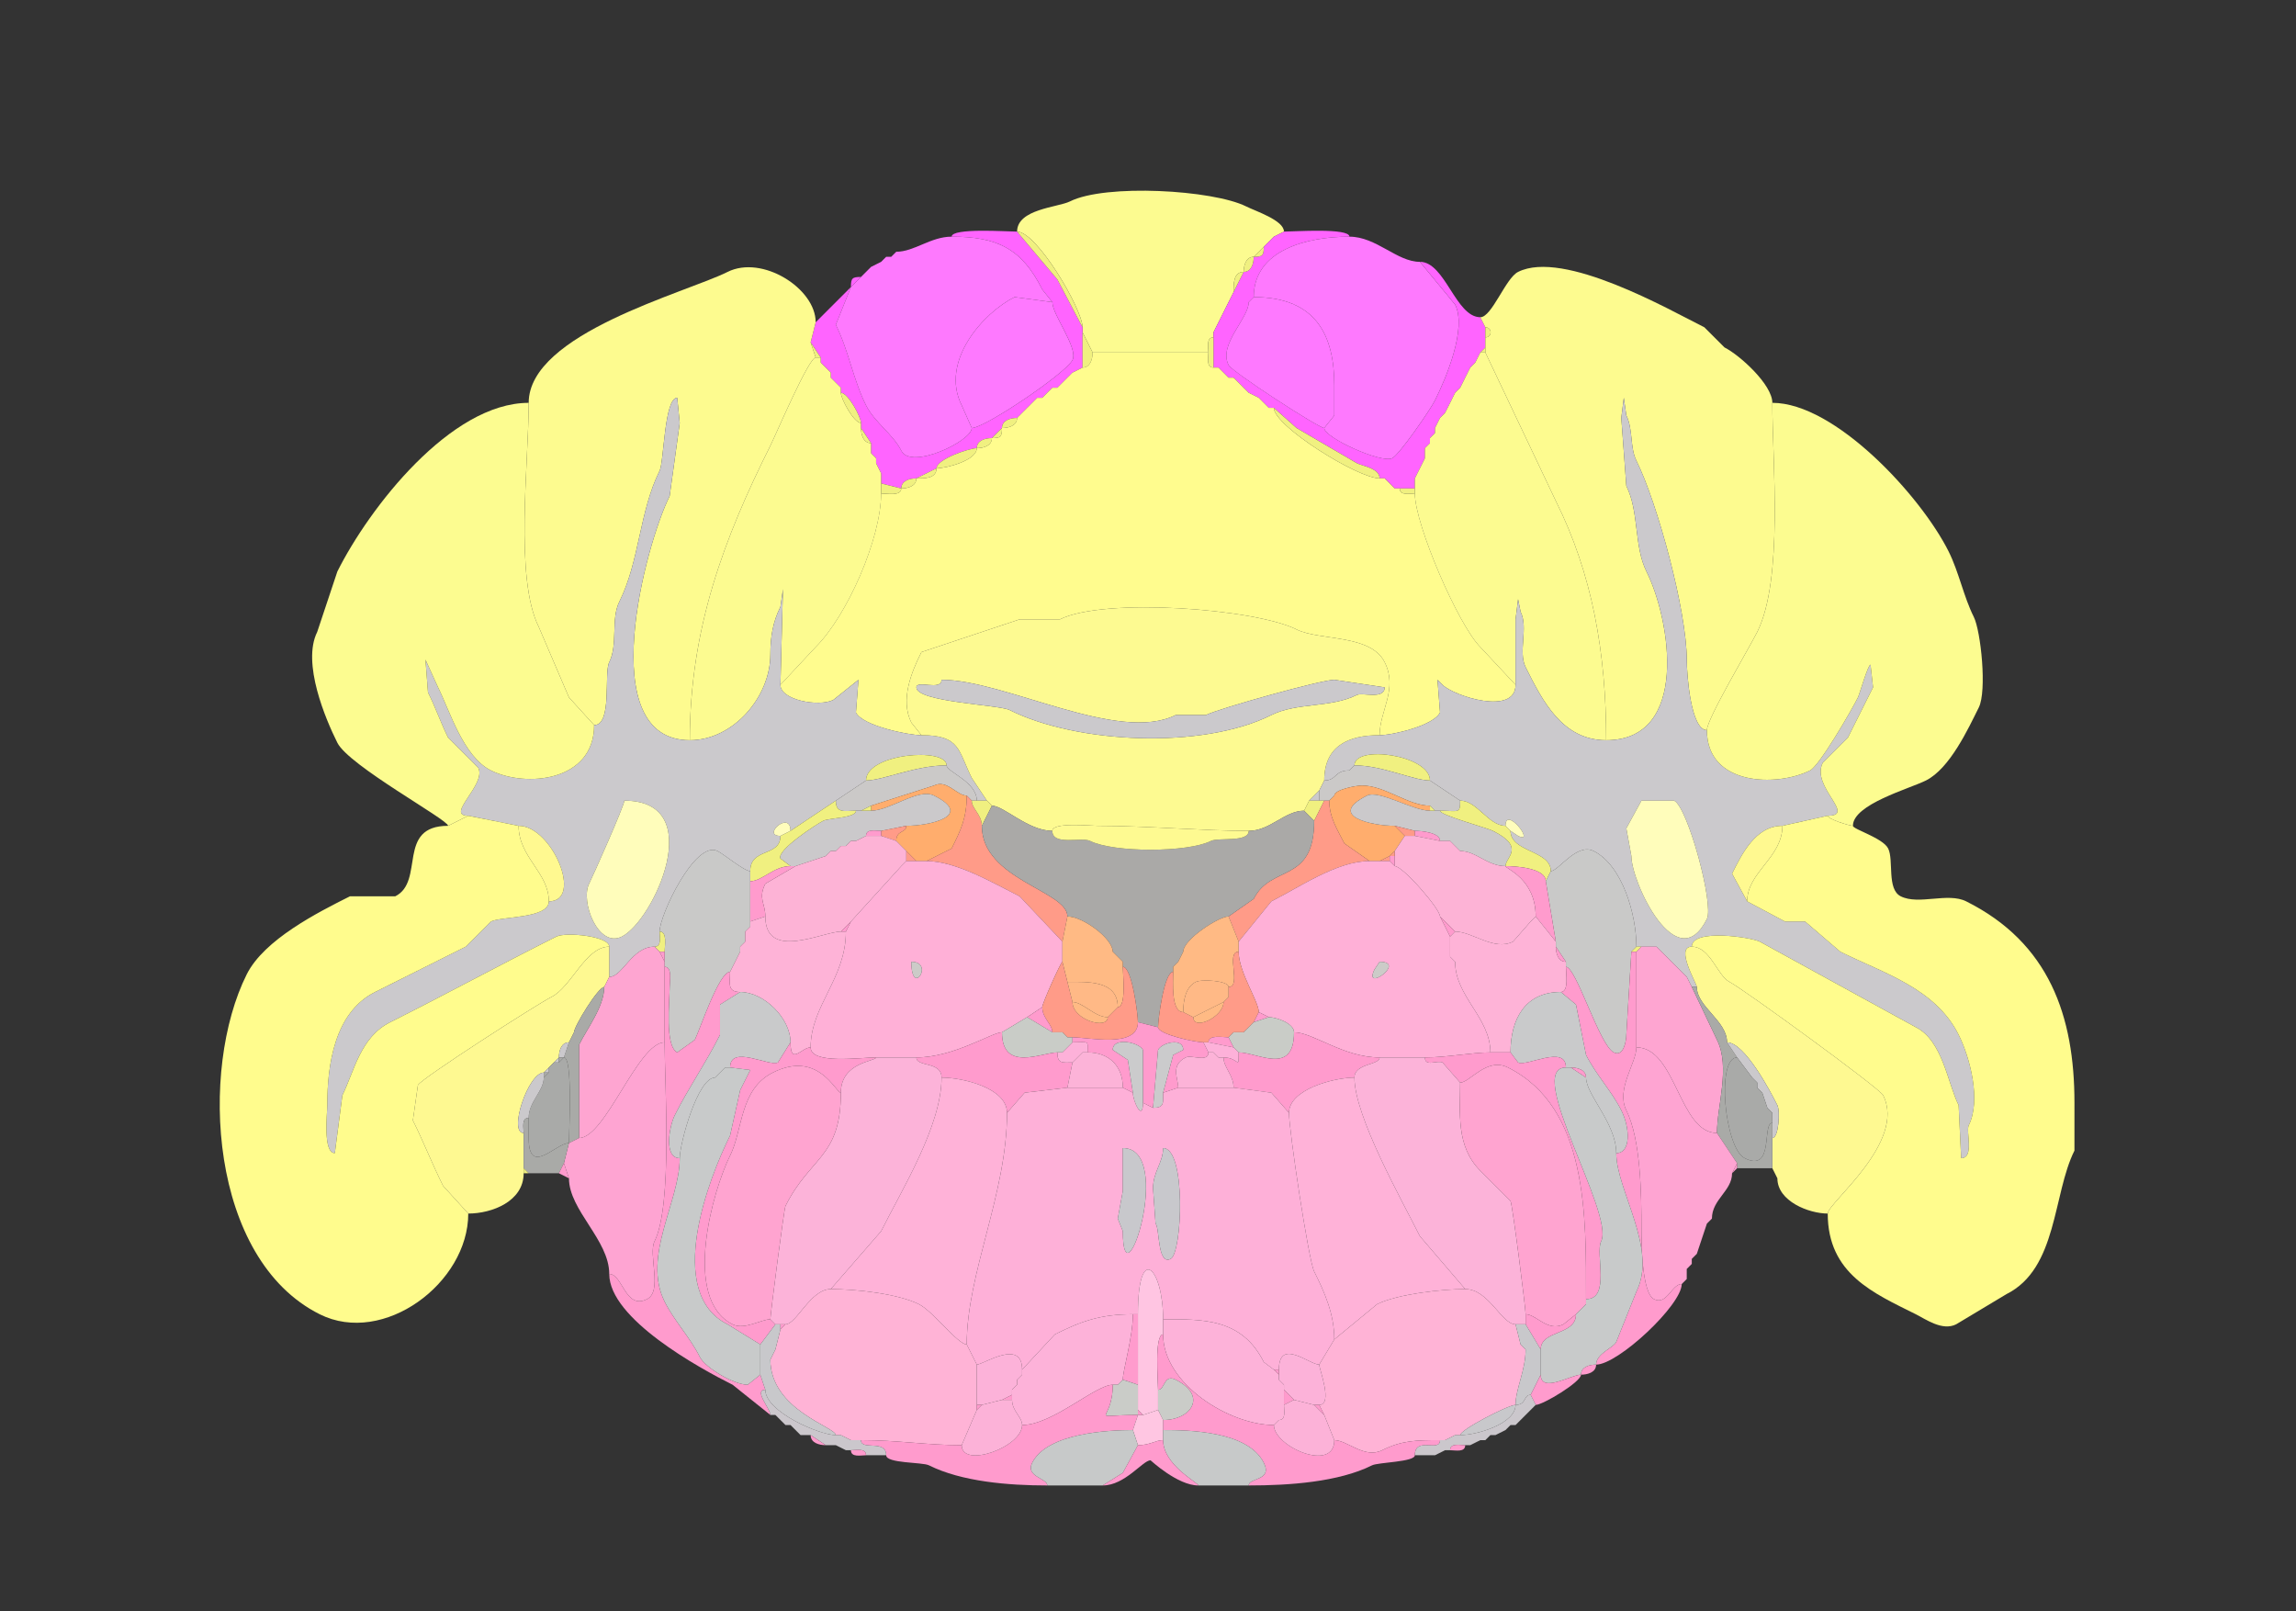 <svg xmlns="http://www.w3.org/2000/svg" viewBox="0 0 456 320"><rect x="0" y="0" width="456" height="320" fill="#333333" stroke="none"/><path fill="#FCFB90" id="CUL4, 5" d="M217 70h23c0-1.048-.473-3 1-3v-1l1-2 1-2 1-2 1-2c0-1.465-.109-4 2-4 0-1.238.423-3 2-3l2-2 1-1 1-1 2-1c0-2.24-5.59-4.045-7.5-5-6.586-3.293-27.93-4.535-35-1-2.364 1.182-10.5 1.499-10.5 6 3.918 0 13 15.434 13 19v1l2 4Z"/><path fill="#FF64FF" id="MB" d="m175 96 4 1c0-1.577 1.762-2 3-2l4-2c0-1.794 6.51-4 8-4 0-1.577 1.762-2 3-2l2-2c0-1.577 1.762-2 3-2l1-1 1-1 1-1 1-1h1l1-1 1-1h1l1-1 1-1 1-1 2-1v-8l-5-9.5-8-9.5c-1.908 0-13-.788-13 1 9.096 0 13.95 2.4 18 10.5l2 2.5c0 2.548 5.197 9.106 4 11.5-1.3 2.6-17.381 13.5-20 13.5 0 2.564-12.054 8.392-14 4.5-1.629-3.258-5.315-5.63-7-9-2.572-5.144-3.438-10.876-6-16l3-7.5-7 7-1 4 2 3v1l2 2v1l2 2v1c1.428 0 4 4.823 4 6v1l2 3v2l1 1v1l1 2v2Z"/><path fill="#F0F080" id="CB" d="M202 46c3.918 0 13 15.434 13 19l-5-9.5-8-9.5Z"/><path fill="#FF64FF" id="MB" d="M278 97h3v-2l1-2 1-2v-2l1-1v-1l1-1v-1l1-2 1-1 1-2 1-2 1-1 1-2 1-2 1-1 1-2 1-1v-4l-1-2c-4.901 0-6.993-11-12-11l7 8.5c2.349 4.698-1.768 14.536-4 19-.967 1.935-7.089 10.794-8.5 11.5-2.131 1.066-13.5-4.07-13.5-6-1.128 0-18.352-11.203-19-12.5-2.066-4.132 4-9.222 4-12.5l1-1c0-9.415 10.699-12 19-12 0-1.788-11.092-1-13-1l-2 1-1 1-1 1c0 1.747-.253 2-2 2 0 1.238-.423 3-2 3l-2 4-1 2-1 2-1 2-1 2v7h1l2 2h1l3 3 2 1 2 2h1l4.5 4 12 7c1.185.592 4.5 1.012 4.5 3h1l2 2h1Z"/><path fill="#FE79FE" id="ICe" d="m209 60-7.5-1c-6.165 3.083-14.888 12.725-10.5 21.5l2 4.5c0 2.564-12.054 8.392-14 4.5-1.629-3.258-5.315-5.63-7-9-2.572-5.144-3.438-10.876-6-16l3-7.5 2-2 1-1 1-1 2-1 1-1h1l1-1c3.58 0 6.832-3 11-3 9.096 0 13.95 2.4 18 10.5l2 2.5Z"/><path fill="#F0F080" id="CB" d="m253 47-1 1 1-1Z"/><path fill="#FE79FE" id="ICe" d="M249 59c12.571 0 16 7.863 16 17.5v6l-2 2.5c0 1.93 11.369 7.066 13.5 6 1.411-.706 7.533-9.565 8.5-11.5 2.232-4.464 6.349-14.302 4-19l-7-8.5c-4.563 0-8.641-5-14-5-8.301 0-19 2.585-19 12Z"/><path fill="#F0F080" id="CB" d="m252 48-1 1 1-1ZM251 49l-2 2c1.747 0 2-.253 2-2Z"/><path fill="#FF64FF" id="MB" d="m178 50-1 1 1-1ZM176 51l-1 1 1-1Z"/><path fill="#F0F080" id="CB" d="M249 51c-1.577 0-2 1.762-2 3 1.577 0 2-1.762 2-3Z"/><path fill="#FF64FF" id="MB" d="m175 52-2 1 2-1ZM173 53l-1 1 1-1Z"/><path fill="#FDFB8F" id="SIM" d="M118 144c3.66 0 1.898-10.296 3-12.5 1.759-3.518.288-8.576 2-12 4.02-8.041 3.972-17.944 8-26 .876-1.751.918-14.5 3.5-14.5l.5 5-2 14.5c-4.812 9.624-15.276 48.5 4 48.5 0-22.179 6.828-40.155 16-58.5 1.106-2.211 7.617-17.5 9-17.5l-1-3 1-4c0-6.724-10.629-13.435-17.5-10-8.298 4.149-39.5 12.213-39.5 26 0 12.116-2.837 34.826 2 44.5l6 14 5 5.5Z"/><path fill="#FF64FF" id="MB" d="m172 54-1 1 1-1Z"/><path fill="#F0F080" id="CB" d="M247 54c-2.109 0-2 2.535-2 4l2-4Z"/><path fill="#FDFB8F" id="SIM" d="M339 145c-3.234 0-4-11.241-4-14 0-9.645-5.819-31.138-10-39.5-1.306-2.612-.642-6.284-2-9l-.5-3.5-.5 4 1 13.5c2.567 5.134 1.492 11.983 4 17 4.82 9.64 8.594 33.5-8 33.5 0-17.417-2.798-33.096-10-47.5L295 70v-3c1.399 0 1.399-2 0-2l-1-2c2.298 0 5.013-7.757 7.5-9 9.023-4.512 30.013 7.506 37 11l4 4c3.012 1.506 9.5 7.385 9.5 11 0 11.8 2.233 35.034-3 45.5-1.605 3.211-10 17.26-10 19.5Z"/><path fill="#FF64FF" id="MB" d="M171 55c-1.747 0-2 .253-2 2l2-2Z"/><path fill="#F0F080" id="CB" d="m245 58-1 2 1-2Z"/><path fill="#FE79FF" id="ICd" d="m209 60-7.5-1c-6.165 3.083-14.888 12.725-10.5 21.5l2 4.5c2.619 0 18.7-10.9 20-13.5 1.197-2.394-4-8.952-4-11.5Z"/><path fill="#FE79FE" id="ICe" d="m249 59-1 1 1-1Z"/><path fill="#FE79FF" id="ICd" d="M248 60c0 3.278-6.066 8.368-4 12.5.648 1.297 17.872 12.5 19 12.5l2-2.5v-6c0-9.637-3.429-17.5-16-17.5l-1 1Z"/><path fill="#F0F080" id="CB" d="m244 60-1 2 1-2ZM243 62l-1 2 1-2ZM242 64l-1 2 1-2ZM295 65c1.399 0 1.399 2 0 2v-2ZM217 70c0 1.238-.423 3-2 3v-7l2 4ZM240 70c0 1.048-.473 3 1 3v-6c-1.473 0-1 1.952-1 3ZM162 71h1l-2-3 1 3Z"/><path fill="#FFFC8E" id="CENT3" d="m183 146-2-2.5c-2.275-4.55.052-10.105 2-14l19.5-6.5h8c8.806-4.403 38.739-2.13 47 2 4.564 2.282 14.694.888 17.5 6.5 2.683 5.366-1 9.643-1 14.5 2.602 0 10.694-1.888 12-4.5l-.5-6.5 1 1c2.258 2.258 14.5 6.173 14.5 0l-7-7.5c-4.385-4.385-13-24.348-13-30.5-1.048 0-3 .473-3-1h-1l-2-2h-1c-4.311 0-21-10.39-21-14h-1l-2-2-2-1-3-3h-1l-2-2h-1c-1.473 0-1-1.952-1-3h-23c0 1.238-.423 3-2 3l-2 1-1 1-1 1-1 1h-1l-1 1-1 1h-1l-1 1-1 1-1 1-1 1c0 1.577-1.762 2-3 2 0 1.747-.253 2-2 2 0 1.577-1.762 2-3 2 0 2.447-6.063 4-8 4 0 2.109-2.535 2-4 2 0 1.577-1.762 2-3 2 0 1.58-2.855 1-4 1 0 8.858-6.68 24.18-13 30.5l-7 7.5c0 3.041 7.651 4.424 10.5 3l5-4-.5 6.5c1.317 2.633 10.386 4.5 13 4.5Z"/><path fill="#F0F080" id="CB" d="M294 70h1v-1l-1 1Z"/><path fill="#FCFB90" id="CUL4, 5" d="M301 136v-13l.5-4 .5 2.5c1.595 3.191-.54 7.92 1 11 3.383 6.766 7.309 14.5 16 14.5 0-17.417-2.798-33.096-10-47.5L295 70h-1l-1 2-1 1-1 2-1 2-1 1-1 2-1 2-1 1-1 2v1l-1 1v1l-1 1v2l-1 2-1 2v3c0 6.152 8.615 26.115 13 30.5l7 7.5ZM155 136l.5-19-.5 3.5c-1.481 2.963-2 5.891-2 9.5 0 8.363-7.345 17-16 17 0-22.179 6.828-40.155 16-58.5 1.106-2.211 7.617-17.5 9-17.5h1v1l2 2v1l2 2v1c0 1.177 2.572 6 4 6v1c0 1.238.423 3 2 3v2l1 1v1l1 2v4c0 8.858-6.68 24.18-13 30.5l-7 7.5Z"/><path fill="#F0F080" id="CB" d="m163 72 2 2-2-2ZM293 72l-1 1 1-1ZM215 73l-2 1 2-1ZM242 73l2 2-2-2ZM292 73l-1 2 1-2ZM213 74l-1 1 1-1ZM165 75l2 2-2-2ZM212 75l-1 1 1-1ZM245 75l3 3-3-3ZM291 75l-1 2 1-2ZM211 76l-1 1 1-1ZM209 77l-1 1 1-1ZM290 77l-1 1 1-1ZM167 78c1.428 0 4 4.823 4 6-1.428 0-4-4.823-4-6ZM208 78l-1 1 1-1ZM289 78l-1 2 1-2Z"/><path fill="#CBC9CC" id="arb" fill-rule="evenodd" d="M124 159c0 .965-6.132 14.765-7 16.5-1.776 3.553 1.812 12.844 6.5 10.5 6.31-3.155 17.286-27 .5-27m6 29c-4.546 0-6.299 6-9 6v-6c0-2.099-8.608-2.946-10.5-2-11.028 5.514-21.9 11.45-33 17-5.978 2.989-7.163 9.827-9.5 14.5L66.5 229c-2.42 0-1.5-7.983-1.5-9.5 0-7.872 1.366-18.433 9.5-22.5l18-9 5-5c2.084-1.042 11.5-.561 11.5-4 6.938 0 .646-15-6-15l-10-2c-4.69 0 3.644-6.211 2-9.5l-6-6c-1.413-2.826-2.499-5.998-4-9l-.5-6.5 2.5 5.5c2.314 4.628 5.006 13.753 10.5 16.5 6.877 3.438 20.5 2.239 20.5-9 3.66 0 1.898-10.296 3-12.5 1.759-3.518.288-8.576 2-12 4.02-8.041 3.972-17.944 8-26 .876-1.751.918-14.5 3.5-14.5l.5 5-2 14.5c-4.812 9.624-15.276 48.5 4 48.5 8.655 0 16-8.637 16-17 0-3.609.519-6.537 2-9.5l.5-3.5-.5 19c0 3.041 7.651 4.424 10.5 3l5-4-.5 6.5c1.317 2.633 10.386 4.5 13 4.5 7.747 0 7.263 3.026 10 8.5l3 4.5h-2c0-3.763-6-5.734-6-7 0-3.661-16-2.388-16 3l-6 4-9 6c0-4.18-5.854 1-2 1 0 4.23-6 2.29-6 7-1.186 0-5.192-3.346-6.5-4-4.411-2.206-11.5 12.682-11.5 16 0 1.048.473 3-1 3Z"/><path fill="#F0F080" id="CB" d="m206 79-1 1 1-1ZM250 79l2 2-2-2Z"/><path fill="#CBC9CC" id="arb" fill-rule="evenodd" d="m326 159-3 5.5 1 5.5c0 5.244 9.033 24.433 15 12.5 1.442-2.884-3.802-22.151-6.5-23.5H326m10 37h1c0-.641-4.397-8-1-8 0-3.65 11.759-1.871 13.5-1l31 17c5.315 2.657 6.311 11.122 8.5 15.5l.5 10.5c2.67 0 .905-5.309 1.5-6.5 2.5-5 .26-13.479-2-18-4.651-9.302-15.049-12.274-23.5-16.5l-7-6h-4l-7.5-4-3-5.5c1.941-3.882 4.67-9.5 10-9.5l9-2c5.772 0-3.379-5.741-1-10.5l5-5 5-10-.5-4.5c-.52 0-2.175 5.85-2.5 6.5-1.344 2.688-7.677 13.588-9.5 14.5-6.608 3.304-20.5 3.081-20.5-8-3.234 0-4-11.241-4-14 0-9.645-5.819-31.138-10-39.5-1.306-2.612-.642-6.284-2-9l-.5-3.5-.5 4 1 13.5c2.567 5.134 1.492 11.983 4 17 4.82 9.64 8.594 33.5-8 33.5-8.691 0-12.617-7.734-16-14.5-1.54-3.08.595-7.809-1-11l-.5-2.5-.5 4v13c0 6.173-12.242 2.258-14.5 0l-1-1 .5 6.5c-1.306 2.612-9.398 4.5-12 4.5-6.258 0-11 2.165-11 9 2.523 0 1.959-2 5-2l1-1c0-4.175 15-2.065 15 3l6 4c3.379 0 5.61 5 9 5 0-4.127 6.081 3.79 2.5 2l-1.5-1c0 4.274 8 3.833 8 8 1.49 0 5.146-5.677 8.5-4 5.741 2.87 8.5 12.667 8.5 19h4l1 1 4 4 1 1 1 2Z"/><path fill="#FCFC90" id="ANcr1" d="m93 162-4 2c0-1.215-19.714-11.929-22-16.5-2.282-4.565-7.098-15.805-4-22l4-12C73.326 100.847 89.496 80 105 80c0 12.116-2.837 34.826 2 44.5l6 14 5 5.5c0 11.239-13.623 12.438-20.5 9-5.494-2.747-8.186-11.872-10.5-16.5l-2.5-5.5.5 6.5c1.501 3.002 2.587 6.174 4 9l6 6c1.644 3.289-6.69 9.5-2 9.5Z"/><path fill="#F0F080" id="CB" d="m205 80-1 1 1-1ZM288 80l-1 2 1-2Z"/><path fill="#FCFC90" id="ANcr1" d="M363 162c0 .672 4.329 2 5 2 0-4.271 11.241-7.37 14.5-9 4.782-2.391 8.449-10.397 10.5-14.5 1.645-3.29.412-15.176-1-18-2.021-4.041-2.942-8.885-5-13-5.507-11.014-22.533-29.5-35-29.5 0 11.8 2.233 35.034-3 45.5-1.605 3.211-10 17.26-10 19.5 0 11.081 13.892 11.304 20.5 8 1.823-.912 8.156-11.812 9.5-14.5.325-.65 1.98-6.5 2.5-6.5l.5 4.5-5 10-5 5c-2.379 4.759 6.772 10.5 1 10.5Z"/><path fill="#F0F080" id="CB" d="m204 81-1 1 1-1ZM253 81l4.5 4 12 7c1.185.592 4.5 1.012 4.5 3-4.311 0-21-10.39-21-14ZM203 82l-1 1 1-1ZM287 82l-1 1 1-1ZM202 83c-1.238 0-3 .423-3 2 1.238 0 3-.423 3-2ZM286 83l-1 2 1-2ZM171 85l2 3c-1.577 0-2-1.762-2-3ZM199 85l-2 2c1.747 0 2-.253 2-2ZM285 86l-1 1 1-1ZM197 87c-1.238 0-3 .423-3 2 1.238 0 3-.423 3-2ZM284 88l-1 1 1-1ZM194 89c-1.49 0-8 2.206-8 4 1.937 0 8-1.553 8-4ZM173 90l1 1-1-1ZM283 91l-1 2 1-2ZM174 92l1 2-1-2ZM186 93l-4 2c1.465 0 4 .109 4-2ZM282 93l-1 2 1-2ZM182 95c-1.238 0-3 .423-3 2 1.238 0 3-.423 3-2ZM275 95l2 2-2-2ZM179 97c0 1.58-2.855 1-4 1v-2l4 1ZM281 97v1c-1.048 0-3 .473-3-1h3Z"/><path fill="#FDFA91" id="CENT2" fill-rule="evenodd" d="M187 135c0 2.279-5-.03-5 1.5 0 2.928 16.379 3.439 18.5 4.5 13.365 6.682 38.248 7.876 52 1 5.079-2.539 11.773-1.387 17-4 1.077-.539 5.5.991 5.5-1.5l-10-1.5c-2.542 0-22.842 5.671-25.5 7h-6c-11.426 5.713-33.901-7-46.5-7m22 30c0-1.751 7.426-1 9-1 9.884 0 20.798 1 30 1 4.254 0 7.157-4 11-4l1-2 2-2 1-2c0-6.835 4.742-9 11-9 0-4.857 3.683-9.134 1-14.5-2.806-5.612-12.936-4.218-17.5-6.5-8.261-4.13-38.194-6.403-47-2h-8l-19.5 6.5c-1.948 3.895-4.275 9.45-2 14l2 2.5c7.747 0 7.263 3.026 10 8.5l3 4.5 1 1c2.343 0 7.19 5 12 5Z"/><path fill="#CBC9CC" id="arb" d="M187 135c0 2.279-5-.03-5 1.5 0 2.928 16.379 3.439 18.5 4.5 13.365 6.682 38.248 7.876 52 1 5.079-2.539 11.773-1.387 17-4 1.077-.539 5.5.991 5.5-1.5l-10-1.5c-2.542 0-22.842 5.671-25.5 7h-6c-11.426 5.713-33.901-7-46.5-7Z"/><path fill="#F0F080" id="CB" d="M188 152c-6.216 0-12.695 3-16 3 0-5.388 16-6.661 16-3ZM269 152c5.59 0 11.697 3 15 3 0-5.065-15-7.175-15-3Z"/><path fill="#CBC9C8" id="uf" d="M170 161h1l2-1 12.5-4c2.555-1.278 4.516 2 6.5 2l1 1h1c0-3.763-6-5.734-6-7-6.216 0-12.695 3-16 3l-6 4c0 2.641 1.823 2 4 2Z"/><path fill="#F0F080" id="CB" d="m269 152-1 1 1-1Z"/><path fill="#CBC9C8" id="uf" d="M285 161h1c3.669 0 4 .698 4-2l-6-4c-3.303 0-9.41-3-15-3l-1 1c-3.041 0-2.477 2-5 2l-1 2v2h2l1-1c0-1.186 4.29-2 5.5-2 4.592 0 9.13 4 13.5 4l1 1Z"/><path fill="#CBC9CC" id="arb" d="m263 155-1 2 1-2Z"/><path fill="#FFAD6D" id="PB" d="M182 171h2l5-2.5c1.806-3.613 3-6.054 3-10.5-1.984 0-3.945-3.278-6.5-2l-12.5 4v1c3.758 0 9.38-4.56 12.5-3 8.062 4.031-.906 6-5.5 6 0 1.481-2 .785-2 3l2 2 2 2ZM272 171h2l2-1 1-1 2-3-2-2c-4.594 0-13.562-1.969-5.5-6 2.387-1.193 9.109 3 12.5 3v-1c-4.37 0-8.908-4-13.5-4-1.21 0-5.5.814-5.5 2l-1 1c0 3.359 1.619 5.739 3 8.5l5 3.5Z"/><path fill="#CBC9CC" id="arb" d="M260 159h2v-2l-2 2Z"/><path fill="#CBC9CB" id="scp" d="M157 172h1l6-2 1-1h1l1-1h1l1-1h1l2-1c0-1.473 1.952-1 3-1l5-1c4.594 0 13.562-1.969 5.5-6-3.12-1.56-8.742 3-12.5 3h-3c0 1.454-5.366 1.433-6.5 2-1.332.666-9.322 5.856-8.5 7.5l2 1.5Z"/><path fill="#FF9B88" id="P" d="m212 182-1 5-8.5-9c-5.103-2.552-12.56-7-18.5-7l5-2.5c1.806-3.613 3-6.054 3-10.5l1 1c0 1.624 2 2.75 2 5 0 10.695 17 12.894 17 18ZM265 158l-1 1 1-1Z"/><path fill="#CBC9CB" id="scp" d="M290 169c3.171 0 5.383 3 9 3 0-1.755 4.063-3.719-2.5-7-1.294-.647-10.5-3.105-10.5-4h-2c-3.391 0-10.113-4.193-12.5-3-8.062 4.031.906 6 5.5 6l4 1c1.424 0 5 .362 5 2h2l2 2Z"/><path fill="#FFFDBB" id="DN" d="M124 159c0 .965-6.132 14.765-7 16.5-1.776 3.553 1.812 12.844 6.5 10.5 6.31-3.155 17.286-27 .5-27Z"/><path fill="#F0F080" id="CB" d="M149 173v2c2.404 0 4.649-3 8-3l-2-1.5c-.822-1.644 7.168-6.834 8.5-7.5 1.134-.567 6.5-.546 6.5-2-2.177 0-4 .641-4-2l-9 6-2 1c0 4.23-6 2.29-6 7ZM197 160l-2 4c0-2.25-2-3.376-2-5h3l1 1ZM259 161l2 2 2-4h-3l-1 2Z"/><path fill="#FF9B88" id="P" d="m244 182 2 5 6.5-8c5.563-2.782 13.002-8 19.5-8l-5-3.5c-1.381-2.761-3-5.141-3-8.5h-1l-2 4c0 12.568-8.545 8.59-12 15.5l-5 3.5Z"/><path fill="#F0F080" id="CB" d="m308 173-1 2c0-2.639-6.032-3-8-3 0-1.755 4.063-3.719-2.5-7-1.294-.647-10.5-3.105-10.5-4 3.669 0 4 .698 4-2 3.379 0 5.61 5 9 5l1 1c0 4.274 8 3.833 8 8Z"/><path fill="#FFFDBB" id="DN" d="m326 159-3 5.5 1 5.5c0 5.244 9.033 24.433 15 12.5 1.442-2.884-3.802-22.151-6.5-23.5H326Z"/><path fill="#F0F080" id="CB" d="M171 161h2v-1l-2 1Z"/><path fill="#AAA9A7" id="V4" d="m226 203 4 1c0-1.511 1.188-11 3-11v-1l1-1 1-2c0-2.439 7.088-7 9-7l5-3.5c3.455-6.91 12-2.932 12-15.5l-2-2c-3.843 0-6.746 4-11 4 0 2.357-6.029 1.264-7.5 2-4.67 2.335-19.33 2.335-24 0-1.644-.822-7.5 1.038-7.5-2-4.81 0-9.657-5-12-5l-2 4c0 10.695 17 12.894 17 18 3.059 0 9 4.384 9 7l2 2v1c1.812 0 3 9.489 3 11Z"/><path fill="#F0F080" id="CB" d="M284 161h1l-1-1v1Z"/><path fill="#FFFC8D" id="PFL" d="M121 188c-4.732 0-7.476 7.988-11.5 10-2.766 1.383-25.837 16.173-26.5 17.5l-1 7c2.107 4.215 3.837 8.675 6 13l5 5.5c0 13.798-16.826 26.337-29.5 20-21.921-10.961-23.968-48.564-14.5-67.5 3.454-6.908 14.116-12.308 20.5-15.5h9c5.951-2.976.155-14 10.5-14l4-2 10 2c0 6.259 6 9.254 6 15 0 3.439-9.416 2.958-11.5 4l-5 5-18 9c-8.134 4.067-9.5 14.628-9.5 22.5 0 1.517-.92 9.5 1.5 9.5l1.5-11.5c2.337-4.673 3.522-11.511 9.5-14.5 11.1-5.55 21.972-11.486 33-17 1.892-.946 10.5-.099 10.5 2ZM336 188c3.66 0 5.096 5.798 7.5 7 2.475 1.237 29.8 21.099 30.5 22.5 4.675 9.349-11 21.378-11 23.5 0 12.012 9.182 15.841 17.5 20 1.952.976 5.25 3.375 8 2l10-6c10.17-5.085 9.171-19.842 13.5-28.5V219c0-17.217-5.011-31.755-21.5-40-3.664-1.832-9.426.787-13-1-2.816-1.408-1.346-7.191-2.5-9.5-1.045-2.089-7-3.816-7-4.5-.671 0-5-1.328-5-2l-9 2c0 6.339-7 9.164-7 15l7.5 4h4l7 6c8.451 4.226 18.849 7.198 23.5 16.5 2.26 4.521 4.5 13 2 18-.595 1.191 1.17 6.5-1.5 6.5l-.5-10.5c-2.189-4.378-3.185-12.843-8.5-15.5l-31-17c-1.741-.871-13.5-2.65-13.5 1Z"/><path fill="#FFFDBC" id="IP" d="m157 165-2 1c-3.854 0 2-5.18 2-1ZM299 164l1 1 1.5 1c3.581 1.79-2.5-6.127-2.5-2Z"/><path fill="#FFF990" id="COPY" d="M103 164c6.646 0 12.938 15 6 15 0-5.746-6-8.741-6-15Z"/><path fill="#FF9B88" id="P" d="m175 166 3 1c0-2.215 2-1.519 2-3l-5 1v1Z"/><path fill="#FEFA91" id="LING" d="M209 165c0 3.038 5.856 1.178 7.5 2 4.67 2.335 19.33 2.335 24 0 1.471-.736 7.5.357 7.5-2-9.202 0-20.116-1-30-1-1.574 0-9-.751-9 1Z"/><path fill="#FF9B88" id="P" d="M279 166h2v-1l-4-1 2 2Z"/><path fill="#FFF990" id="COPY" d="M354 164c-5.33 0-8.059 5.618-10 9.5l3 5.5c0-5.836 7-8.661 7-15Z"/><path fill="#FF9BCD" id="MY" d="M172 166h3v-1c-1.048 0-3-.473-3 1ZM281 166l5 1c0-1.638-3.576-2-5-2v1ZM172 166l-2 1 2-1Z"/><path fill="#FDB3D6" id="SUV" d="m169 183-2 2c-3.534 0-15 5.93-15-3 0-2.638-1.476-3.547 0-6.5l6-3.5 6-2 1-1h1l1-1h1l1-1h1l2-1h3l3 1 2 2v2l-1 1-10 11ZM304 183l-3.5 4c-3.807 1.904-8.066-2-11.5-2l-3-3c0-1.5-7.372-10-9-10v-3l2-3h2l5 1h2l2 2c3.171 0 5.383 3 9 3 0 .529 6 2.478 6 10l-1 1Z"/><path fill="#FF9BCD" id="MY" d="m169 167-1 1 1-1ZM288 167l2 2-2-2ZM167 168l-1 1 1-1Z"/><path fill="#C9C9C8" id="icp" d="M132 192c1.579 0 1 2.855 1 4 0 2.726-1.01 11.745 1.5 13l3.5-2.5c1.009-2.018 4.782-13.5 7-13.5l1-2 1-2v-1l1-1v-2l1-1v-11c-1.186 0-5.192-3.346-6.5-4-4.411-2.206-11.5 12.682-11.5 16 1.579 0 1 2.855 1 4v3Z"/><path fill="#FF9BCD" id="MY" d="m165 169-1 1 1-1Z"/><path fill="#FF9B88" id="P" d="M180 171h2l-2-2v2ZM276 170h1v-1l-1 1Z"/><path fill="#C9C9C8" id="icp" d="M311 191v1c2.038 0 6.637 15.568 9.5 17 1.985.993 2.5-2.379 2.5-3.5l1-16.5 1-1c0-6.333-2.759-16.13-8.5-19-3.354-1.677-7.01 4-8.5 4l-1 2 2 12v1l2 3Z"/><path fill="#FF9B88" id="P" d="M274 171h2v-1l-2 1Z"/><path fill="#FF9BCD" id="MY" d="m276 171 1 1v-2h-1v1ZM180 171l-1 1 1-1Z"/><path fill="#FFB0D7" id="MV" fill-rule="evenodd" d="M181 191c0 7.258 4.709 0 0 0m-7 19h8c7.424 0 15.054-5 17-5l5-3 3-2c0-.755 3.711-9 4-9v-4l-8.5-9c-5.103-2.552-12.56-7-18.5-7h-4l-1 1-10 11-1 2c0 9.343-7 14.731-7 23 0 3.44 9.935 2 13 2ZM274 191l-1 1.5c-2.369 4.737 6.488-1.5 1-1.5m0 19h9c4.284 0 9.371-1 13-1 0-6.933-7-11.057-7-18l-1-1v-4l-2-4c0-1.5-7.372-10-9-10l-1-1h-4c-6.498 0-13.937 5.218-19.5 8l-6.5 8v2c0 4.032 4 9.88 4 12l2 1c1.408 0 5 1.197 5 3 3.741 0 9.832 5 17 5Z"/><path fill="#FF9BCD" id="MY" d="m152 182-3 1v-8c2.404 0 4.649-3 8-3h1l-6 3.5c-1.476 2.953 0 3.862 0 6.5ZM305 182l4 5-2-12c0-2.639-6.032-3-8-3 0 .529 6 2.478 6 10Z"/><path fill="#FEB3D7" id="LAV" d="M157 207c0 4.685 2.189 1 4 1 0-8.269 7-13.657 7-23h-1c-3.534 0-15 5.93-15-3l-3 1v1l-1 1v2l-1 1v1l-1 2-1 2c0 2.177-.641 4 2 4 4.706 0 10 5.2 10 10Z"/><path fill="#FFBA84" id="PCG" d="M212 195c3.833 0 10-.404 10 5 1.735 0 1-6.51 1-8v-1l-2-2c0-2.616-5.941-7-9-7l-1 5v4l1 4ZM244 196c0-1.263-5.36-1.57-6.5-1-1.987.994-2.5 3.541-2.5 6-2.488 0-2-6.101-2-8v-1l1-1 1-2c0-2.439 7.088-7 9-7l2 5v2c-2.662 0 .662 7-2 7Z"/><path fill="#FF9BCD" id="MY" d="m289 185-1 1-2-4 3 3ZM305 182l-1 1 1-1Z"/><path fill="#FEB3D7" id="LAV" d="M296 209h4c0-6.577 2.859-12 10-12 1.643 0 1-3.765 1-5v-1c-1.577 0-2-1.762-2-3v-1l-4-5-1 1-3.5 4c-3.807 1.904-8.066-2-11.5-2l-1 1v4l1 1c0 6.943 7 11.067 7 18Z"/><path fill="#FF9BCD" id="MY" d="M167 185h1l1-2-2 2ZM149 184l-1 1 1-1Z"/><path fill="#F0F080" id="CB" d="M131 189h1c0-1.145.579-4-1-4 0 1.048.473 3-1 3l1 1Z"/><path fill="#FF9BCD" id="MY" d="m148 187-1 1 1-1Z"/><path fill="#FEF991" id="FL" d="M104 233c0 5.59-6.31 8-11 8l-5-5.5c-2.163-4.325-3.893-8.785-6-13l1-7c.663-1.327 23.734-16.117 26.5-17.5 4.024-2.012 6.768-10 11.5-10v6l-1 2c-1.199 0-6 7.844-6 9l-1 2c-1.577 0-2 1.762-2 3l-1 1-1 1-1 1c-3.101 0-7.091 12-4 12v8Z"/><path fill="#FEA5D1" id="DCO" d="M132 207c-5.313 0-11.755 19-17 19v-18.5c1.663-3.326 5-7.622 5-11.5l1-2c2.701 0 4.454-6 9-6l1 1 1 2v16Z"/><path fill="#FF9BCD" id="MY" d="m309 188 2 3c-1.577 0-2-1.762-2-3Z"/><path fill="#F0F080" id="CB" d="M324 189h1l1-1h-1l-1 1Z"/><path fill="#FEA5D1" id="DCO" d="M325 208c7.861 0 8.473 17 16 17 0-5.412 2.706-13.087 0-18.5l-5-10.5-1-2-1-1-4-4-1-1h-3l-1 1v19Z"/><path fill="#F0F080" id="CB" d="m329 188 1 1-1-1Z"/><path fill="#FEF991" id="FL" d="M353 234c0 4.555 6.254 7 10 7 0-2.122 15.675-14.151 11-23.5-.7-1.401-28.025-21.263-30.5-22.5-2.404-1.202-3.84-7-7.5-7-3.397 0 1 7.359 1 8 0 3.936 6 6.717 6 11 3.548 0 8.79 10.079 10 12.5.57 1.14.263 6.5-1 6.5v6l1 2Z"/><path fill="#FF9BCD" id="MY" d="M132 189v2l-1-2h1ZM147 189l-1 2 1-2Z"/><path fill="#FF9B88" id="P" d="m221 189 2 2-2-2ZM235 189l-1 2 1-2ZM239 207h1c0-1.579 2.855-1 4-1l1-1h2l1-1 1-1 1-2c0-2.12-4-7.968-4-12-2.662 0 .662 7-2 7v2l-1 1c0 2.96-6 5.746-6 3l-2-1c-2.488 0-2-6.101-2-8-1.812 0-3 9.489-3 11 0 1.408 7.407 3 9 3Z"/><path fill="#FF9BCD" id="MY" d="M334 255c0 4.163-12.646 16-17 16 0-2.183 3.405-3.31 4-4.5l4-10c4.266-8.532-4-20.18-4-27.5 2.941 0 2.764-4.972 1-8.5-1.905-3.81-5.042-7.085-7-11l-2-10-3-2.5c1.643 0 1-3.765 1-5 2.038 0 6.637 15.568 9.5 17 1.985.993 2.5-2.379 2.5-3.5l1-16.5h1v19c0 3.138-4.096 8.309-2 12.5 2.898 5.796 3 16.786 3 23.5 0 2.57.039 12.769 2.5 14 2.569 1.284 3.509-3 5.5-3ZM288 190l1 1-1-1ZM146 191l-1 2 1-2Z"/><path fill="#CCCBC8" id="das" d="M181 191c0 7.258 4.709 0 0 0Z"/><path fill="#FF9B88" id="P" d="M212 206h1c3.18 0 13 2.229 13-3 0-1.511-1.188-11-3-11 0 1.49.735 8-1 8l-2 2c0 2.589-7 .517-7-3l-1-4-1-4c-.289 0-4 8.245-4 9 0 2.25 2 3.376 2 5h2l1 1ZM234 191l-1 1 1-1Z"/><path fill="#CCCBC8" id="das" d="m274 191-1 1.5c-2.369 4.737 6.488-1.5 1-1.5Z"/><path fill="#FF9BCD" id="MY" d="M152 276c-2.402 0 1 3.762 1 5l-7.5-6c-6.62-3.31-24.5-13.11-24.5-22 2.676 0 3.162 7.169 7.5 5 3.152-1.576.19-8.881 1.5-11.5 3.604-7.208 2-31.035 2-39.5v-15c1.579 0 1 2.855 1 4 0 2.726-1.01 11.745 1.5 13l3.5-2.5c1.009-2.018 4.782-13.5 7-13.5 0 2.177-.641 4 2 4l-4 2.5v6c-2.734 5.468-6.293 10.586-9 16-1.042 2.083-2.256 8.5 1 8.5 0 8.636-7.509 19.481-3 28.5 1.918 3.836 5.007 7.015 7 11 1.051 2.101 6.755 5.5 9.5 5.5l2.5-2 1 3Z"/><path fill="#F0F080" id="CB" d="m334 193 1 1-1-1Z"/><path fill="#CBC9CC" id="arb" d="m121 194-1 2 1-2Z"/><path fill="#FFB986" id="SG" d="m222 200-2 2c-2.607 0-4.913-3-7-3l-1-4c3.833 0 10-.404 10 5ZM235 201l2 1 6-3 1-1v-2c0-1.263-5.36-1.57-6.5-1-1.987.994-2.5 3.541-2.5 6Z"/><path fill="#A9AAA7" id="V4r" d="m115 226-2 1c0-2.241.804-17-1-17l1-3 1-2c0-1.156 4.801-9 6-9 0 3.878-3.337 8.174-5 11.5V226ZM345 232h7v-9c-2.127 0 .462 9.981-5.5 7-3.986-1.993-5.683-20-1.5-20l-2-3c0-4.283-6-7.064-6-11h-1l5 10.5c2.706 5.413 0 13.088 0 18.5l4 6v1Z"/><path fill="#C9CACB" id="vVIIIn" d="M142 214c-3.442 0-7 13.086-7 16-3.256 0-2.042-6.417-1-8.5 2.707-5.414 6.266-10.532 9-16v-6l4-2.5c4.706 0 10 5.2 10 10l-2.5 4c-1.75.875-9.5-3.614-9.5 1h-1l-1 1-1 1ZM315 214c0 3.431 6 9.094 6 15 2.941 0 2.764-4.972 1-8.5-1.905-3.81-5.042-7.085-7-11l-2-10-3-2.5c-7.141 0-10 5.423-10 12l1.5 2c1.75.875 9.5-3.614 9.5 1h1c1.238 0 3 .423 3 2Z"/><path fill="#FFBA84" id="PCG" d="m244 198-1 1 1-1ZM213 199c2.087 0 4.393 3 7 3 0 2.589-7 .517-7-3ZM243 199l-6 3c0 2.746 6-.04 6-3Z"/><path fill="#FF9BCD" id="MY" d="m204 202 5 3c0-1.624-2-2.75-2-5l-3 2ZM252 202l-3 1 1-2 2 1Z"/><path fill="#C9CCC7" id="gVIIn" d="M210 209h1l1-1 1-1v-1h-1l-1-1h-2l-5-3-5 3c0 8.017 8.012 4 11 4ZM245 208l1 1c3.777 0 11 4.719 11-4 0-1.803-3.592-3-5-3l-3 1-1 1-1 1h-2l-1 1 1 2Z"/><path fill="#FF9BCD" id="MY" d="m227 219 2 1 1-11.5c.714-1.428 5-2.529 5 0l-2 1-2 7.5 3-1c0-1.864-1.602-4.449 1.5-6 1.147-.574 4.5 1.064 4.5-1l-1-2c-1.593 0-9-1.592-9-3l-4-1c0 5.229-9.82 3-13 3v1c3.454 0 3-.461 3 2 4.219 0 7 2.661 7 7l2 1-1-6.5-3-2c0-2.63 5.241-1.517 6 0V219ZM248 204l-1 1 1-1Z"/><path fill="#CBC9CC" id="arb" d="m114 205-1 2 1-2Z"/><path fill="#FF9BCD" id="MY" d="m212 216-8.5 1-3.5 4c0-4.922-8.741-7-13-7 0-3.281-5-2.053-5-4 7.424 0 15.054-5 17-5 0 8.017 8.012 4 11 4 0 2.293.997 2 3 2l-1 5ZM211 205l1 1-1-1ZM245 205l-1 1 1-1ZM245 216l7.5 1 3.5 4c0-4.655 8.909-7 13-7 0-2.854 5-2.448 5-4-7.168 0-13.259-5-17-5 0 8.719-7.223 4-11 4 0 3.669.095 1-3 1 0 1.974 2 3.517 2 6ZM240 207l5 1-1-2c-1.145 0-4-.579-4 1Z"/><path fill="#CBC9CC" id="arb" d="M111 210h1l1-3c-1.577 0-2 1.762-2 3Z"/><path fill="#FEA4D2" id="VCO" d="M113 234c0 6.346 8 12.242 8 19 2.676 0 3.162 7.169 7.5 5 3.152-1.576.19-8.881 1.5-11.5 3.604-7.208 2-31.035 2-39.5-5.313 0-11.755 19-17 19l-2 1-1 4 1 3Z"/><path fill="#FF9BCD" id="MY" d="m154 263-3 4-6.5-4c-12.534-6.267-3.78-28.94.5-37.5l2-9 2-4-4-.5c0-4.614 7.75-.125 9.5-1l2.5-4c0 4.685 2.189 1 4 1 0 3.44 9.935 2 13 2 0 .783-7 .881-7 7-1.018 0-4.472-8.514-13.5-4-6.615 3.307-5.94 11.379-8.5 16.5-3.378 6.757-9.627 28.437.5 33.5 2.364 1.182 5.696-1 7.5-1l1 1ZM213 207l-1 1 1-1Z"/><path fill="#FDB1D9" id="VI" d="m214 210-1 1c-2.003 0-3 .293-3-2h1l1-1 1-1c3.454 0 3-.461 3 2h-1l-1 1Z"/><path fill="#CBCBCC" id="mlf" d="M225 217c0 1.805 2 5.827 2 2v-10.5c-.759-1.517-6-2.63-6 0l3 2 1 6.5ZM231 217c0 2.003.293 3-2 3l1-11.5c.714-1.428 5-2.529 5 0l-2 1-2 7.5Z"/><path fill="#FDB1D9" id="VI" d="M242 210h1c3.095 0 3 2.669 3-1l-1-1-5-1h-1l1 2h1l1 1Z"/><path fill="#CBC9CC" id="arb" d="M352 223v3c1.263 0 1.57-5.36 1-6.5-1.21-2.421-6.452-12.5-10-12.5l2 3 3 4 1 1v1l1 1 1 3 1 1v2Z"/><path fill="#FF9BCD" id="MY" d="m212 208-1 1 1-1Z"/><path fill="#FEA4D2" id="VCO" d="m335 254-1 1c-1.991 0-2.931 4.284-5.5 3-2.461-1.231-2.5-11.43-2.5-14 0-6.714-.102-17.704-3-23.5-2.096-4.191 2-9.362 2-12.5 7.861 0 8.473 17 16 17l4 6-1 2c0 3.521-4 5.168-4 9l-1 1-2 6-1 1v1l-1 1v2Z"/><path fill="#FF9BCD" id="MY" d="m215 209-1 1 1-1Z"/><path fill="#FCB3D8" id="PGRNd" d="M212 216h11c0-4.339-2.781-7-7-7h-1l-1 1-1 1-1 5ZM234 216h11c0-2.483-2-4.026-2-6h-1l-1-1h-1c0 2.064-3.353.426-4.5 1-3.102 1.551-1.5 4.136-1.5 6Z"/><path fill="#FF9BCD" id="MY" d="m241 209 1 1-1-1ZM290 215c1.909 0 5.265-5.117 9.5-3 15.964 7.982 15.5 29.697 15.5 46 4.941 0 1.778-9.055 3-11.5 2.713-5.427-15.381-34.5-7-34.5 0-4.614-7.75-.125-9.5-1l-1.5-2h-4c-3.629 0-8.716 1-13 1 0 1.951 2.454.477 3.5 1l3.5 4Z"/><path fill="#CBC9CC" id="arb" d="M110 211h1v-1l-1 1Z"/><path fill="#A9AAA7" id="V4r" d="m112 210-1 1v-1h1Z"/><path fill="#A9AAA8" id="chpl" d="M105 222v4c0 7.789 5.381 1 8 1 0-2.241.804-17-1-17l-1 1h-1l-1 1v1l-1 1c0 2.7-3 4.762-3 8Z"/><path fill="#FCB3D9" id="PARN" d="M155 263h1c2.184 0 4.984-7 9-7l10-11.5c4.13-8.26 12-20.946 12-30.5 0-3.281-5-2.053-5-4h-8c0 .783-7 .881-7 7 0 12.893-6.075 12.65-11 22.5-.283.566-3 21.58-3 22.5l1 1h1Z"/><path fill="#FF9BCD" id="MY" d="m214 210-1 1 1-1Z"/><path fill="#FCB3D9" id="PARN" d="M301 263h2v-2c0-1.214-2.61-21.721-3-22.5l-6-6c-4.884-4.884-4-11.522-4-17.5l-3.5-4c-1.046-.523-3.5.951-3.5-1h-9c0 1.552-5 1.146-5 4 0 7.714 9.415 24.331 13 31.5l9 10.5c4.669 0 7.211 7 10 7Z"/><path fill="#A9AAA8" id="chpl" d="M352 221v2c-2.127 0 .462 9.981-5.5 7-3.986-1.993-5.683-20-1.5-20l3 4 1 1v1l1 1 1 3 1 1Z"/><path fill="#CBC9CC" id="arb" d="m110 211-1 1 1-1ZM108 213h1v-1l-1 1Z"/><path fill="#FF9BCD" id="MY" d="m144 212-1 1 1-1Z"/><path fill="#C8CACA" id="sptV" d="M151 267v6l-2.5 2c-2.745 0-8.449-3.399-9.5-5.5-1.993-3.985-5.082-7.164-7-11-4.509-9.019 3-19.864 3-28.5 0-2.914 3.558-16 7-16l1-1 1-1h1l4 .5-2 4-2 9c-4.28 8.56-13.034 31.233-.5 37.5l6.5 4Z"/><path fill="#FFA4D0" id="SPVO" d="M167 217c-1.018 0-4.472-8.514-13.5-4-6.615 3.307-5.94 11.379-8.5 16.5-3.378 6.757-9.627 28.437.5 33.5 2.364 1.182 5.696-1 7.5-1 0-.92 2.717-21.934 3-22.5 4.925-9.85 11-9.607 11-22.5ZM303 261c2.099 0 4.383 3.558 7.5 2l2.5-2 1-1 1-1v-1c0-16.303.464-38.018-15.5-46-4.235-2.117-7.591 3-9.5 3 0 5.978-.884 12.616 4 17.5l6 6c.39.779 3 21.286 3 22.5Z"/><path fill="#C8CACA" id="sptV" d="M306 273c0 3.776 6.063 0 8 0 0-1.577 1.762-2 3-2 0-2.183 3.405-3.31 4-4.5l4-10c4.266-8.532-4-20.18-4-27.5 0-5.906-6-11.569-6-15l-3-2h-1c-8.381 0 9.713 29.073 7 34.5-1.222 2.445 1.941 11.5-3 11.5v1l-1 1-1 1c0 4.255-7 3.073-7 7v5Z"/><path fill="#FF9BCD" id="MY" d="M312 212c1.238 0 3 .423 3 2l-3-2Z"/><path fill="#CBC9CC" id="arb" d="M105 222c-1.473 0-1 1.952-1 3-3.091 0 .899-12 4-12v1c0 2.7-3 4.762-3 8Z"/><path fill="#A9AAA7" id="V4r" d="m109 213-1 1v-1h1Z"/><path fill="#FF9BCD" id="MY" d="m143 213-1 1 1-1Z"/><path fill="#FFB2D8" id="IRN" d="M165 256c4.871 0 13.295.897 17.5 3 2.803 1.401 7.751 8 9.5 8 0-14.263 8-29.944 8-46 0-4.922-8.741-7-13-7 0 9.554-7.87 22.24-12 30.5L165 256ZM291 256c-4.601 0-13.48.99-17.5 3l-8.5 7c0-5.046-1.917-9.334-4-13.5-1.122-2.244-5-28.035-5-31.5 0-4.655 8.909-7 13-7 0 7.714 9.415 24.331 13 31.5l9 10.5Z"/><path fill="#A9AAA7" id="V4r" d="m348 214 1 1-1-1Z"/><path fill="#FEB0D8" id="GRN" fill-rule="evenodd" d="M231 228c0 2.885-2 4.697-2 8l.5 7c.849.849.322 8.339 3 7 2.325-1.163 3.119-22-1.5-22m-8 0v8.5l-1 5.5 1 2.5c0 15.678 10.365-16.5 0-16.5m30 44h1c0-6.399 6.068-1 8-1l3-5c0-5.046-1.917-9.334-4-13.5-1.122-2.244-5-28.035-5-31.5l-3.5-4-7.5-1h-11l-3 1c0 2.003.293 3-2 3l-2-1c0 3.827-2-.195-2-2l-2-1h-11l-8.5 1-3.5 4c0 16.056-8 31.737-8 46l2 4c1.282 0 9-5.258 9 1l6.5-7c5.246-2.623 9.035-4 15.5-4h1c0-14.441 5-9.167 5 1 7.778 0 15.617-.265 20 8.5l2 1.5Z"/><path fill="#A9AAA7" id="V4r" d="m349 216 1 1-1-1ZM351 220l1 1-1-1ZM105 233h6l1-2 1-4c-2.619 0-8 6.789-8-1v-4c-1.473 0-1 1.952-1 3v7l1 1Z"/><path fill="#C8C8CC" id="tspc" d="M223 228v8.5l-1 5.5 1 2.5c0 15.678 10.365-16.5 0-16.5ZM231 228c0 2.885-2 4.697-2 8l.5 7c.849.849.322 8.339 3 7 2.325-1.163 3.119-22-1.5-22Z"/><path fill="#FF9BCD" id="MY" d="m111 233 2 1-1-3-1 2ZM345 232l-1 1 1-2v1Z"/><path fill="#F0F080" id="CB" d="M104 233h1l-1-1v1ZM352 232l1 2-1-2Z"/><path fill="#FF9BCD" id="MY" d="m340 242-1 1 1-1ZM337 249l-1 1 1-1Z"/><path fill="#FFC5E2" id="RM" d="m230 280-3 1-1-1v-19c0-14.441 5-9.167 5 1v3c-1.773 0-1 9.259-1 11v4Z"/><path fill="#FF9BCD" id="MY" d="m336 251-1 1 1-1ZM335 254l-1 1 1-1Z"/><path fill="#FFB3D6" id="VII" d="M171 286c7.396 0 13.077 1 20 1l3-7v-9l-2-4c-1.749 0-6.697-6.599-9.5-8-4.205-2.103-12.629-3-17.5-3-4.016 0-6.816 7-9 7l-1 1-1 4-1 2c0 10.013 13 13.398 13 15h1l2 1h2ZM286 286h1l2-1h1c0-1.063 9.548-6 11-6 0-3.186 2-6.865 2-11l-1-1-1-4c-2.789 0-5.331-7-10-7-4.601 0-13.48.99-17.5 3l-8.5 7-3 5c0 .822 2.798 8 0 8l1 2 2 5c2.579 0 5.997 3.752 9.5 2 3.888-1.944 6.744-2 11.5-2Z"/><path fill="#FF9BCD" id="MY" d="m315 259-1 1 1-1ZM314 260l-1 1 1-1Z"/><path fill="#FDB2D9" id="MARN" d="M201 278c0 2.25 2 3.376 2 5 6.014 0 14.566-8 18-8h1l1-1c0-1.911 2-8.441 2-13-6.465 0-10.254 1.377-15.5 4l-6.5 7v1l-1 1v1l-1 1v2Z"/><path fill="#FF9BCD" id="MY" d="m223 274 3 1v-14h-1c0 4.559-2 11.089-2 13Z"/><path fill="#FDB2D9" id="MARN" d="m254 282-1 1c-8.78 0-22-8.115-22-18v-3c7.778 0 15.617-.265 20 8.5l2 1.5 1 1v1l1 1v4c0 1.048.473 3-1 3Z"/><path fill="#FF9BCD" id="MY" d="m303 263 3 5c0-3.927 7-2.745 7-7l-2.5 2c-3.117 1.558-5.401-2-7.5-2v2Z"/><path fill="#C8C8CB" id="rust" d="M152 276c0 4.398 10.812 9 14 9 0-1.602-13-4.987-13-15l1-2 1-4v-1h-1l-3 4v6l1 3Z"/><path fill="#FF9BCD" id="MY" d="m156 263-1 1v-1h1Z"/><path fill="#C8C8CB" id="rust" d="M304 277c-1.481 0-.785 2-3 2 0-3.186 2-6.865 2-11l-1-1-1-4h2l3 5v5l-2 4Z"/><path fill="#FF9BCD" id="MY" d="M281 289c0 1.344-7.273 1.387-8.5 2-6.672 3.336-16.558 4-24.5 4 0-1.575 4.801-.898 3-4.5-3.169-6.338-14.975-6.5-20-6.5v-2c5.58 0 8.867-4.817 2.5-8-2.377-1.189-2.116 2-3.5 2 0-1.741-.773-11 1-11 0 9.885 13.22 18 22 18 0 4.3 12 9.52 12 3 2.579 0 5.997 3.752 9.5 2 3.888-1.944 6.744-2 11.5-2 0 2.527-5-.826-5 3ZM302 267l1 1-1-1ZM154 268l-1 2 1-2Z"/><path fill="#FCB2D9" id="PGRNl" d="M194 279h1l4-1 2-1v-1l1-1v-1l1-1v-1c0-6.258-7.718-1-9-1v8ZM261 279h1c2.798 0 0-7.178 0-8-1.932 0-8-5.399-8 1v2l1 1v1l2 2 4 1Z"/><path fill="#FF9BCD" id="MY" d="M317 271c-1.238 0-3 .423-3 2 1.238 0 3-.423 3-2ZM254 272v1l-1-1h1ZM203 273l-1 1 1-1ZM304 277l1 2c1.44 0 9-4.558 9-6-1.937 0-8 3.776-8 0l-2 4ZM223 274l-1 1 1-1Z"/><path fill="#CACCC8" id="ml" d="M226 280v1c-10.34 0-5 1.851-5-6h1l1-1 3 1v5ZM230 280l1 2c5.58 0 8.867-4.817 2.5-8-2.377-1.189-2.116 2-3.5 2v4Z"/><path fill="#FF9BCD" id="MY" d="m254 274 1 1-1-1ZM202 275l-1 1 1-1ZM176 289c0 1.647 7.176 1.338 8.5 2 6.481 3.241 15.777 4 23.5 4 0-1.465-4.394-1.711-3-4.5 2.981-5.962 15.284-6.5 20-6.5l1-3c-10.34 0-5 1.851-5-6-3.434 0-11.986 8-18 8 0 4.405-12 8.676-12 4-6.923 0-12.604-1-20-1 0 2.173 5-.232 5 3Z"/><path fill="#CBC7CC" id="sctv" d="M172 289h4c0-3.232-5-.827-5-3h-2l-2-1h-1c-3.188 0-14-4.602-14-9-2.402 0 1 3.762 1 5h1l2 2h1l2 2h2l3 2h2l2 1h1c1.048 0 3-.473 3 1Z"/><path fill="#FF9BCD" id="MY" d="m257 278-2 1v-3l2 2ZM199 278h2v-1l-2 1Z"/><path fill="#CBC7CC" id="sctv" d="M281 289h4l2-1h1c0-1.473 1.952-1 3-1h1l2-1h1l1-1h1l2-1 1-1h1l1-1 1-1 1-1 1-1-1-2c-1.481 0-.785 2-3 2 0 3.707-7.618 6-11 6h-1l-2 1h-1c0 2.527-5-.826-5 3Z"/><path fill="#FCB2D8" id="PPY" d="M203 283c0 4.405-12 8.676-12 4l3-7 1-1 4-1h2c0 2.25 2 3.376 2 5ZM253 283c0 4.3 12 9.52 12 3l-2-5-2-2-4-1-2 1c0 1.048.473 3-1 3l-1 1Z"/><path fill="#FF9BCD" id="MY" d="m195 279-1 1v-1h1ZM262 279l1 2-2-2h1Z"/><path fill="#C8C8CB" id="rust" d="M301 279c-1.452 0-11 4.937-11 6 3.382 0 11-2.293 11-6Z"/><path fill="#FF9BCD" id="MY" d="m305 279-1 1 1-1ZM226 281h1l-1-1v1Z"/><path fill="#FFC6E2" id="RPA" d="M231 286c-1.49 0-2.587 1-5 1l-1-3 1-3h1l3-1 1 2v4Z"/><path fill="#FF9BCD" id="MY" d="m304 280-1 1 1-1ZM154 281l2 2-2-2ZM303 281l-1 1 1-1ZM254 282l-1 1 1-1ZM302 282l-1 1 1-1ZM157 283l2 2-2-2Z"/><path fill="#C7C9C9" id="py" d="M208 295h11l4-2.5 3-5.5-1-3c-4.716 0-17.019.538-20 6.5-1.394 2.789 3 3.035 3 4.5ZM238 295h10c0-1.575 4.801-.898 3-4.5-3.169-6.338-14.975-6.5-20-6.5v2c0 4.936 7 8.469 7 9Z"/><path fill="#FF9BCD" id="MY" d="m300 283-1 1 1-1ZM299 284l-2 1 2-1ZM161 285l3 2c-1.238 0-3-.423-3-2ZM167 285l2 1-2-1ZM289 285l-2 1 2-1ZM296 285l-1 1 1-1ZM219 295c4.433 0 7.987-5 9.5-5 .03 0 5.365 5 9.5 5 0-.531-7-4.064-7-9-1.49 0-2.587 1-5 1l-3 5.5-4 2.5ZM294 286l-2 1 2-1ZM166 287l2 1-2-1ZM291 287c-1.048 0-3-.473-3 1 1.048 0 3 .473 3-1ZM169 288c1.048 0 3-.473 3 1-1.048 0-3 .473-3-1ZM287 288l-2 1 2-1Z"/></svg>